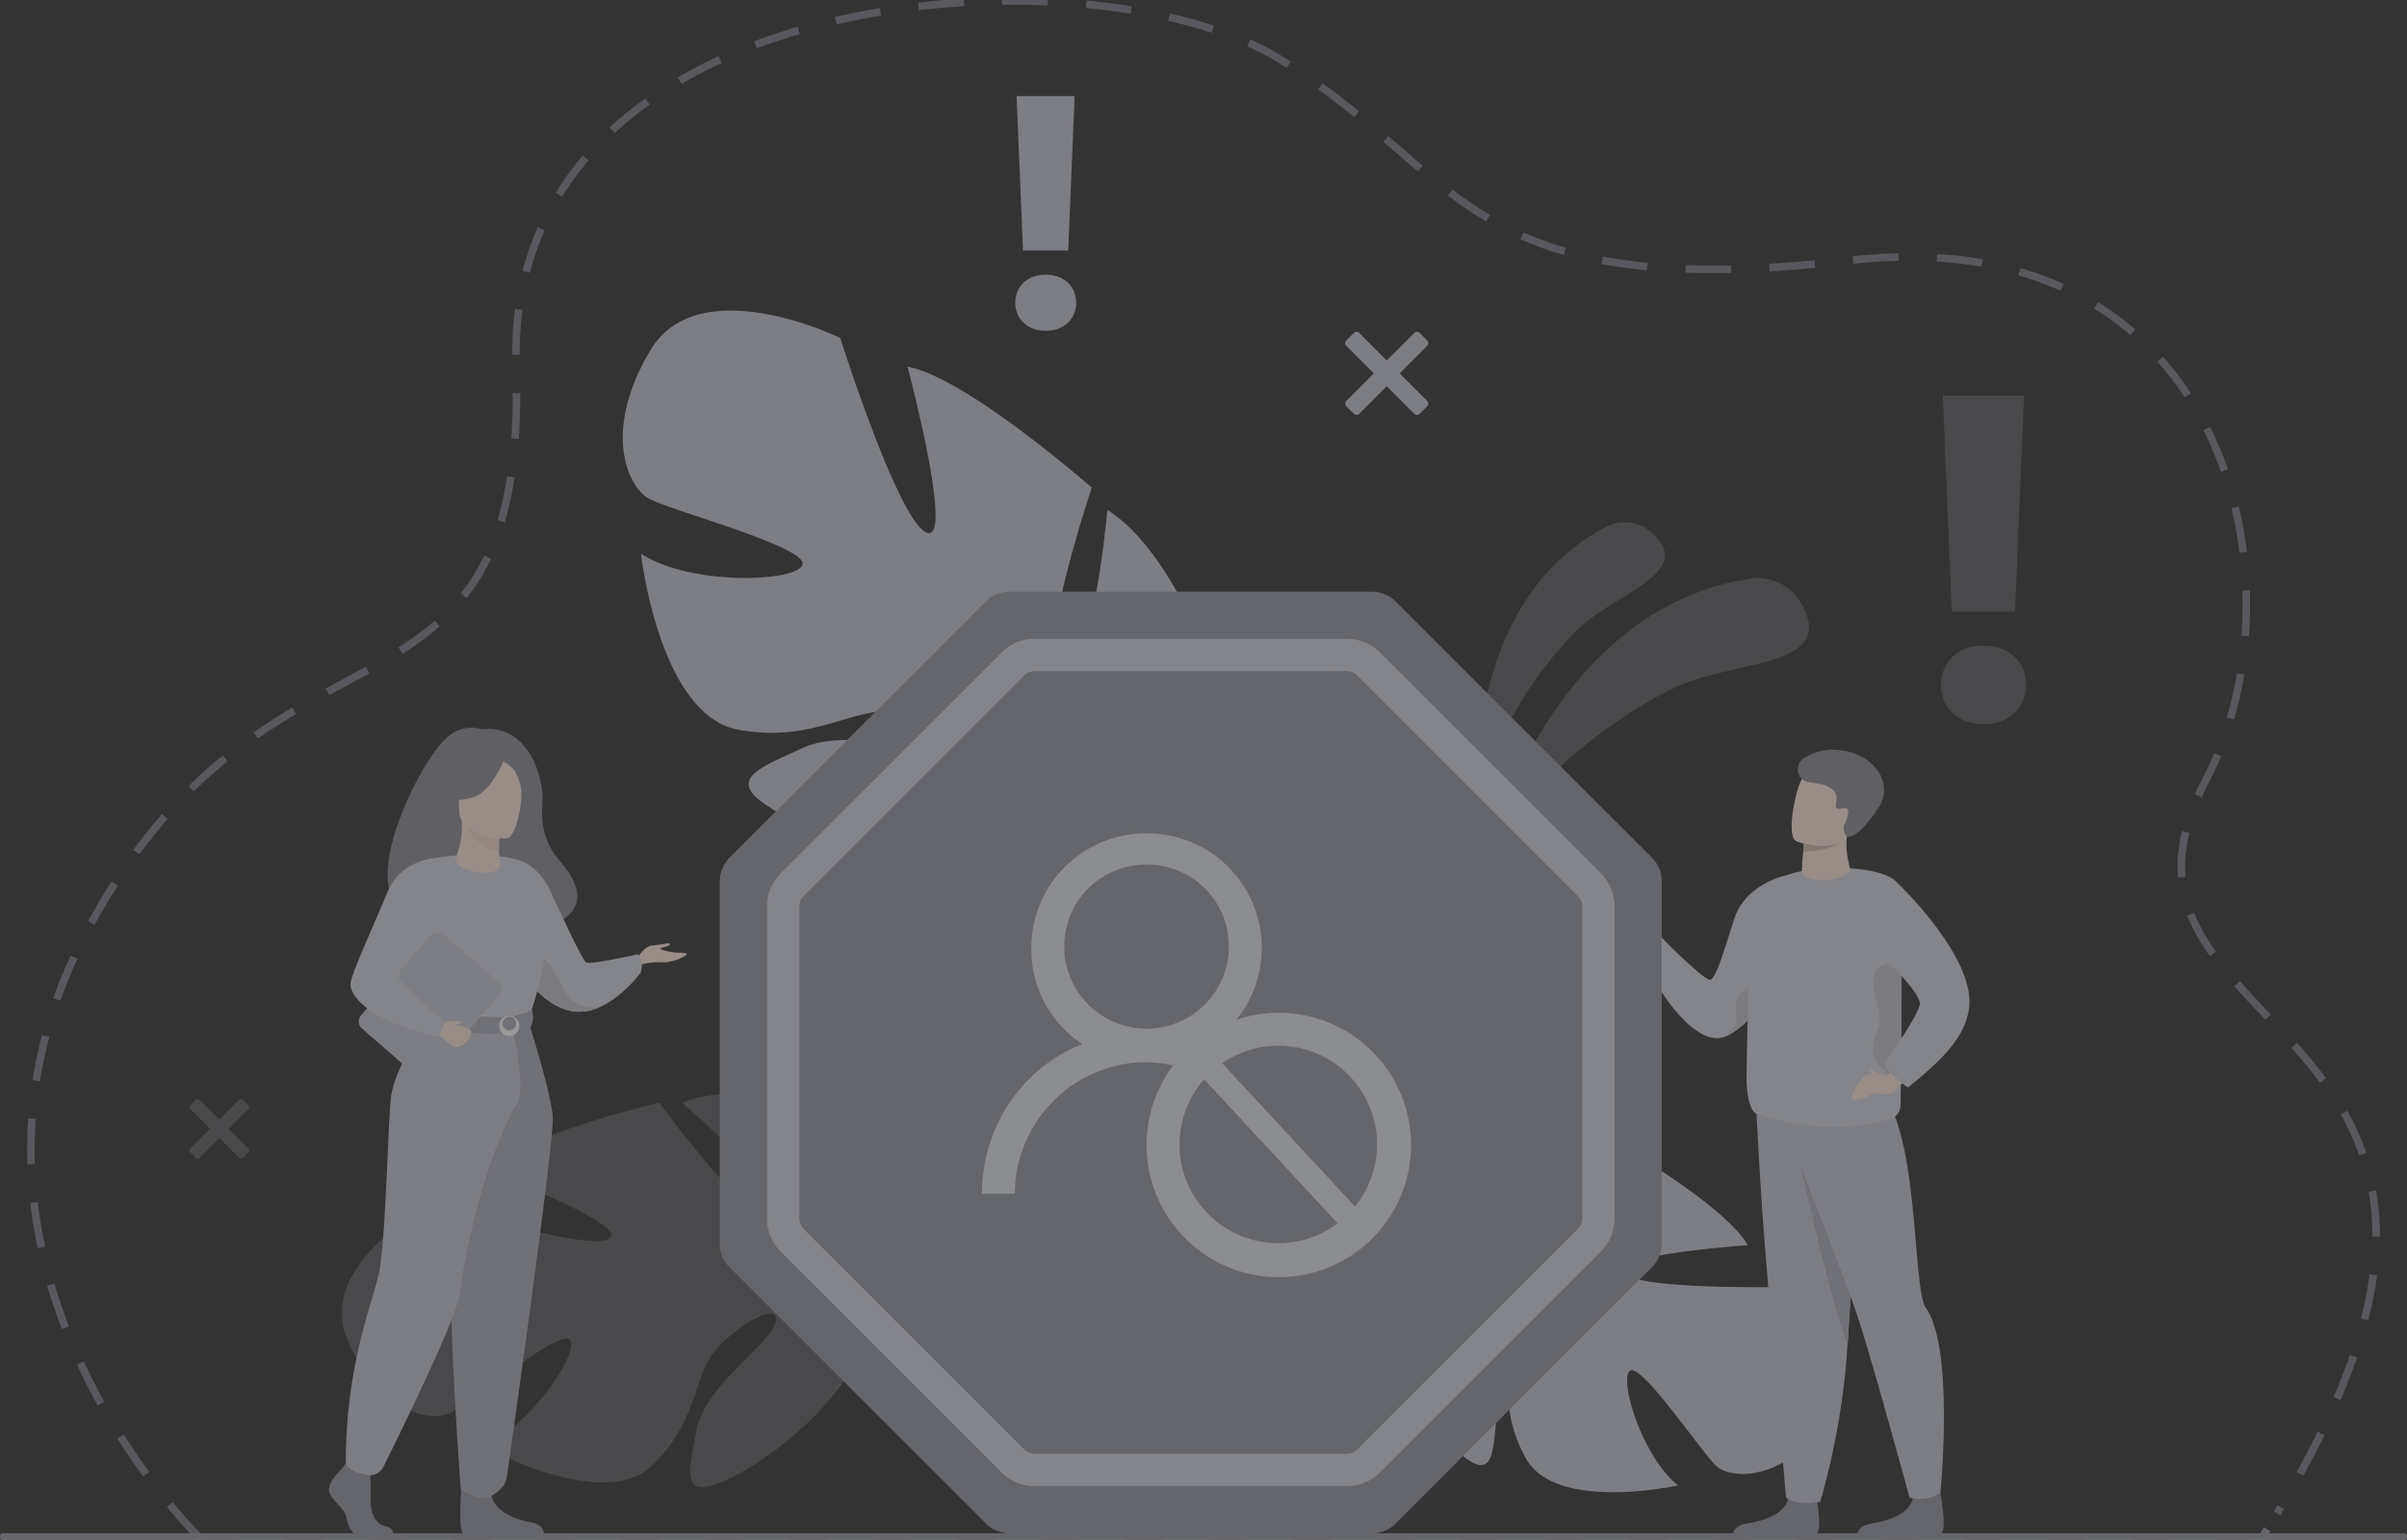 <svg xmlns="http://www.w3.org/2000/svg" xmlns:xlink="http://www.w3.org/1999/xlink" width="637.09" height="407.709" viewBox="0 0 637.09 407.709">
  <rect x="0" y="0" width="637.09" height="407.709" fill="#333333" stroke="none"/>
  <defs>
    <clipPath id="clip-path">
      <rect id="Rectangle_323" data-name="Rectangle 323" width="637.09" height="407.709" fill="none"/>
    </clipPath>
    <clipPath id="clip-path-2">
      <rect id="Rectangle_322" data-name="Rectangle 322" width="637.091" height="407.708" fill="none"/>
    </clipPath>
    <clipPath id="clip-path-3">
      <rect id="Rectangle_318" data-name="Rectangle 318" width="86.625" height="77.334" fill="none"/>
    </clipPath>
    <clipPath id="clip-path-4">
      <rect id="Rectangle_319" data-name="Rectangle 319" width="50.002" height="79.061" fill="none"/>
    </clipPath>
    <clipPath id="clip-path-5">
      <rect id="Rectangle_320" data-name="Rectangle 320" width="169.244" height="104.224" fill="none"/>
    </clipPath>
    <clipPath id="clip-path-6">
      <rect id="Rectangle_321" data-name="Rectangle 321" width="22.542" height="86.965" fill="none"/>
    </clipPath>
  </defs>
  <g id="Group_856" data-name="Group 856" opacity="0.5">
    <g id="Group_855" data-name="Group 855" clip-path="url(#clip-path)">
      <g id="Group_854" data-name="Group 854" transform="translate(0 0.001)">
        <g id="Group_853" data-name="Group 853" clip-path="url(#clip-path-2)">
          <path id="Path_4549" data-name="Path 4549" d="M2428.737,1646.559q-.648,1.034-1.313,2.079h-2.459" transform="translate(-1828.651 -1241.662)" fill="none" stroke="#9899a3" stroke-miterlimit="10" stroke-width="2"/>
          <path id="Path_4550" data-name="Path 4550" d="M611.51,407.734H77.748S.429,332.687,49.619,244.392,164.876,200.5,161.679,97.734,313.619-13.863,363,15.935s49.085,65.687,151.026,53.813,121.417,87.11,94.9,137.557C571.862,277.8,709.1,267.414,627.747,401.454" transform="translate(-25.07 -0.758)" fill="none" stroke="#7d7e89" stroke-miterlimit="10" stroke-width="2" stroke-dasharray="12.07 10.15"/>
          <g id="Group_843" data-name="Group 843" transform="translate(392.222 153.051)" opacity="0.3">
            <g id="Group_842" data-name="Group 842">
              <g id="Group_841" data-name="Group 841" clip-path="url(#clip-path-3)">
                <path id="Path_4551" data-name="Path 4551" d="M1595.006,699.735s16.429-69.633,71.852-77.289c0,0,10.783-1.325,14.374,10.55s-17.849,11.96-31.1,16.736-44.15,25.024-55.124,50" transform="translate(-1595.007 -622.401)" fill="#c8cad5"/>
              </g>
            </g>
          </g>
          <g id="Group_846" data-name="Group 846" transform="translate(390.678 138.291)" opacity="0.3">
            <g id="Group_845" data-name="Group 845">
              <g id="Group_844" data-name="Group 844" clip-path="url(#clip-path-4)">
                <path id="Path_4552" data-name="Path 4552" d="M1589.017,641.443s-5.762-57.679,34.684-78.149c0,0,7.913-3.856,13.793,4.3s-10.524,13.867-19.419,21.018-27.231,30.806-29.057,52.836" transform="translate(-1588.733 -562.382)" fill="#c8cad5"/>
              </g>
            </g>
          </g>
          <path id="Path_4553" data-name="Path 4553" d="M636.356,1652.625H.735A.737.737,0,0,1,0,1651.89v-.281a.737.737,0,0,1,.735-.734H636.356a.736.736,0,0,1,.735.734v.281a.737.737,0,0,1-.735.735" transform="translate(0 -1244.916)" fill="#9899a3"/>
          <g id="Group_849" data-name="Group 849" transform="translate(90.435 289.483)" opacity="0.3">
            <g id="Group_848" data-name="Group 848">
              <g id="Group_847" data-name="Group 847" clip-path="url(#clip-path-5)">
                <path id="Path_4554" data-name="Path 4554" d="M369.256,1242.339c-8.557-19.5,22.481-36.25,22.481-36.25s40.9,13.238,46.772,9.608-32.758-18.146-32.758-18.146c9.531-9.326,46.079-17.873,46.079-17.873s24.653,34.021,29.451,29.057-23.366-29.01-23.366-29.01c12.421-5.056,31.157-.905,31.157-.905,26.979,9.606,13.251,43.754,13.251,43.754s8.8,11.606,26.275,18.97h0a49.574,49.574,0,0,1,8.408,3.915l-2.727,2.2c-.812-.552-1.627-1.061-2.445-1.52a.021.021,0,0,0-.015-.008l-.036-.02c-.526-.271-1.278-.654-2.2-1.115l0,0s0,0,0,0c-2.146-.96-3.68-1.711-4.737-2.294l-.009-.006c-6.621-3.109-15.59-6.883-19.116-6.351a6.778,6.778,0,0,0-.424-1.721c.136.549.276,1.121.424,1.721,3.389,13.763-18.609,34.231-33.762,42.038s-12.439-.427-10.231-12.02,18.143-21.841,20.6-27.667-5.761-3.057-13.893,4.593-5.484,19.811-18.415,32.425-44.818-5.134-44.818-5.134c12.087-4.788,25.129-24.089,23.11-27.96s-27.426,17.142-32.233,19.365-18.255-.14-26.812-19.637" transform="translate(-367.764 -1177.215)" fill="#c8cad5"/>
              </g>
            </g>
          </g>
          <path id="Path_4555" data-name="Path 4555" d="M1513.424,1272.985c12.483-14.729-10.153-37.321-10.153-37.321s-38.97.917-43.133-3.758,33.165-7.29,33.165-7.29c-5.869-10.572-35.418-27.459-35.418-27.459s-30.23,23.183-33.115,17.628,27.815-19.162,27.815-19.162c-9.485-7.609-26.842-8.852-26.842-8.852-25.933,1.365-22.842,34.594-22.842,34.594s-10.65,7.808-27.744,9.684h0a44.9,44.9,0,0,0-8.32,1.226l1.8,2.615c.848-.269,1.688-.5,2.519-.689a.02.02,0,0,1,.015,0l.036-.008c.528-.1,1.28-.238,2.2-.4h.008c2.114-.278,3.641-.535,4.71-.768l.01,0c6.558-.988,15.33-1.946,18.256-.571a6.166,6.166,0,0,1,.814-1.386l-.814,1.386c-6.508,11.084,7.312,34.565,18.459,45.271s10.92,2.849,12-7.8-10.113-23.677-10.739-29.375,5.8-1.165,10.885,7.588-.362,18.636,7.61,32.945,40.277,7.14,40.277,7.14c-9.265-7.289-15.6-27.438-12.846-30.28s19.4,22,23,25.172,15.9,4.6,28.383-10.125" transform="translate(-1030.723 -894.938)" fill="#c8cad5"/>
          <path id="Path_4556" data-name="Path 4556" d="M677.671,344.892c12.866-21.589,50.243-3.254,50.243-3.254s15.323,48.373,22.837,51.526-5.025-43.916-5.025-43.916c15.5,2.763,48.765,32.019,48.765,32.019s-15.784,47.012-7.725,48.219,11.852-42.34,11.852-42.34c13.374,8.467,22.232,29.315,22.232,29.315,9.268,32.509-32.954,42.731-32.954,42.731s-5.119,16.41-.212,38.251h0a58.5,58.5,0,0,1,2,10.763l-3.98-1.114c-.026-1.158-.1-2.29-.215-3.392a.025.025,0,0,0,0-.02c0-.016,0-.031-.006-.047-.1-.691-.247-1.676-.437-2.879v0s0,0,0-.006c-.549-2.721-.879-4.709-1.043-6.125a.043.043,0,0,1,0-.013c-1.552-8.493-4.075-19.7-7-22.721a8.009,8.009,0,0,0,1.363-1.587L777,471.885c-10.9,12.693-45.649,5.589-63.539-3.617s-8.118-12.244,4.534-18.071,33.425,2.457,40.7.821-1.013-7.63-13.938-10.2-22.795,8.314-43.78,4.538-25.8-46.581-25.8-46.581c12.887,8.331,40.374,7.628,42.71,3.034s-35.274-14.6-40.705-17.692-12.382-17.636.484-39.225" transform="translate(-505.519 -252.15)" fill="#c8cad5"/>
          <g id="Group_852" data-name="Group 852" transform="translate(513.746 104.752)" opacity="0.3">
            <g id="Group_851" data-name="Group 851">
              <g id="Group_850" data-name="Group 850" clip-path="url(#clip-path-6)">
                <path id="Path_4557" data-name="Path 4557" d="M2089.2,502.6a10.59,10.59,0,0,1,.8-4.155,9.712,9.712,0,0,1,2.268-3.3,10.418,10.418,0,0,1,3.524-2.18,12.985,12.985,0,0,1,4.641-.783,13.281,13.281,0,0,1,4.676.783,10.361,10.361,0,0,1,3.559,2.18,9.728,9.728,0,0,1,2.268,3.3,10.612,10.612,0,0,1,.8,4.155,10.36,10.36,0,0,1-.8,4.121,9.787,9.787,0,0,1-2.268,3.27,10.328,10.328,0,0,1-3.559,2.18,13.282,13.282,0,0,1-4.676.783,12.985,12.985,0,0,1-4.641-.783,10.385,10.385,0,0,1-3.524-2.18,9.771,9.771,0,0,1-2.268-3.27,10.339,10.339,0,0,1-.8-4.121m19.61-19.383h-16.749l-2.373-57.228h21.494Z" transform="translate(-2089.201 -425.992)" fill="#c8cad5"/>
              </g>
            </g>
          </g>
          <path id="Path_4558" data-name="Path 4558" d="M1092.813,158.174a7.568,7.568,0,0,1,.574-2.969,6.936,6.936,0,0,1,1.62-2.36,7.443,7.443,0,0,1,2.518-1.558,9.28,9.28,0,0,1,3.316-.56,9.489,9.489,0,0,1,3.341.56,7.4,7.4,0,0,1,2.543,1.558,6.95,6.95,0,0,1,1.621,2.36,7.59,7.59,0,0,1,.573,2.969,7.411,7.411,0,0,1-.573,2.944,7,7,0,0,1-1.621,2.336,7.376,7.376,0,0,1-2.543,1.558,9.489,9.489,0,0,1-3.341.56,9.28,9.28,0,0,1-3.316-.56,7.42,7.42,0,0,1-2.518-1.558,6.981,6.981,0,0,1-1.62-2.336,7.39,7.39,0,0,1-.574-2.944m14.011-13.849h-11.967l-1.7-40.89h15.358Z" transform="translate(-824.084 -78.001)" fill="#c8cad5"/>
          <path id="Path_4559" data-name="Path 4559" d="M1808.123,964.36a80.687,80.687,0,0,1-8.81,13.138v0c-3.344,3.993-6.768,7.028-9.657,8.055l-.022.008c-.151.052-.3.1-.448.141a.037.037,0,0,1-.022,0l0,0a5.263,5.263,0,0,1-1.678.215c-9.482-.426-19.475-20.765-19.475-20.765a7.231,7.231,0,0,1,2.1-4.114,8.526,8.526,0,0,1,2.847-1.874s10.212,10.487,12.707,11.242c1.57.473,3.632-6.85,6.587-16.047S1805.6,942.9,1805.6,942.9s10.511,6.652,2.527,21.455" transform="translate(-1333.244 -711.04)" fill="#d6d7e1"/>
          <path id="Path_4560" data-name="Path 4560" d="M1864.182,1061.588v0c-3.344,3.993-6.768,7.028-9.657,8.055l-.022.007-.448.141-.025.007,0,0c.1-.069,3.2-1.673,3.681-4.649.5-3.041-2.722-5.53,5.365-10.234,4.712-2.741,1.1,6.672,1.1,6.672" transform="translate(-1398.113 -795.13)" fill="#c4c4ce"/>
          <path id="Path_4561" data-name="Path 4561" d="M1865.211,1613.456h22.223c1.592-1.08-.429-11.636-.429-11.636s-6.065-2.3-7.113,2.379-7.725,6.164-11.258,6.734c-2.417.393-3.181,1.721-3.423,2.523" transform="translate(-1406.545 -1207.497)" fill="#9899a3"/>
          <path id="Path_4562" data-name="Path 4562" d="M1917.435,1182.53s-.7,12.964-1.577,27.986c-.631,10.771-1.349,22.6-1.965,31.462-.082,1.176-.164,2.3-.24,3.362-.022.329-.047.656-.072.983a197.515,197.515,0,0,1-6.912,37.272c-6.248,1.317-9.07-1.092-9.07-1.092s-4.3-50.454-5.9-70.8c-1.173-14.98-2.174-36.789-2.174-36.789Z" transform="translate(-1424.881 -885.994)" fill="#c8cad5"/>
          <path id="Path_4563" data-name="Path 4563" d="M1952.465,1271.475c-.631,10.771-1.349,22.6-1.965,31.462-4.085-9.635-12.43-47.189-12.43-47.189Z" transform="translate(-1461.487 -946.953)" fill="#aeafba"/>
          <path id="Path_4564" data-name="Path 4564" d="M1999.241,1613.456h22.223c1.592-1.08-.43-11.636-.43-11.636s-6.065-2.3-7.113,2.379-7.725,6.164-11.258,6.734c-2.417.393-3.181,1.721-3.423,2.523" transform="translate(-1507.616 -1207.497)" fill="#9899a3"/>
          <path id="Path_4565" data-name="Path 4565" d="M1914.075,1172s15.87,39.5,20.943,54.476c3.614,10.666,13.805,48.083,13.805,48.083a10.241,10.241,0,0,0,8.156-1.258s3.792-38.228-3.867-49.007c-4.063-5.719-1.01-59.448-17.485-59.908s-21.552,7.614-21.552,7.614" transform="translate(-1443.393 -878.046)" fill="#c8cad5"/>
          <path id="Path_4566" data-name="Path 4566" d="M1920.839,985.9c-.067,5.617-.129,9.741-.114,10.783.045,3.4-2.129,4.166-4.369,4.684,0,0-2.07.446-4.681.889a51.52,51.52,0,0,1-7.82.836,70.539,70.539,0,0,1-20.468-3.369c-2.1,0-3.052-3.243-3.4-7.771-.233-3.065.713-33.628.832-41.26.082-5.474,3.087-10.531,3.926-11.271,7.781-6.88,30.741-6.013,34.873-1.267,1.022,1.173,1.319,12.489,1.354,24.884.022,7.979-.059,16.405-.136,22.862" transform="translate(-1417.662 -704.644)" fill="#d6d7e1"/>
          <path id="Path_4567" data-name="Path 4567" d="M1951.853,906.061c-2.931,3.176-12.776,2.706-12.484-.067.04-.342.1-2.372.136-2.686.025-.253.049-.5.069-.733q.1-1.025.166-1.809c.131-1.52.173-2.344.173-2.344h.01c.282-.079,6.612-1.877,9.761-2.622a5.07,5.07,0,0,1,1.745-.29c-.966,7.072,1.384,9.509.423,10.551" transform="translate(-1462.462 -675.278)" fill="#ffe8dc"/>
          <path id="Path_4568" data-name="Path 4568" d="M1951.177,898.865s-2.644,2.686-10.279,2.879c.131-1.52.173-2.344.173-2.344h.01c.282-.079,6.612-1.877,9.761-2.622.555.228-.181,1.705.334,2.087" transform="translate(-1463.62 -676.256)" fill="#d2bbaf"/>
          <path id="Path_4569" data-name="Path 4569" d="M1929.738,846.72a23.909,23.909,0,0,0,4.4,1.025c3.6.486,8.343.2,9.831-4.161,2.508-7.339,5.711-11.74-1.668-14.737-3.95-1.6-6.477-1.689-8.194-1.077a5.935,5.935,0,0,0-3.036,2.628c-1.433,2.246-4.315,15.036-1.331,16.321" transform="translate(-1454.222 -623.953)" fill="#ffe8dc"/>
          <path id="Path_4570" data-name="Path 4570" d="M1936.6,809.417a3.481,3.481,0,0,0,1.331,6.334,25.582,25.582,0,0,1,4.326.794c1.835.815,3.412,1.68,2.979,4.527-.147.968-.619,2.148,1.873,1.562a1.211,1.211,0,0,1,.905.054c1.034.613-.287,3.586-.686,4.23,0,0-.573,2.13.7,3.166.154.124,2.654,1.217,8.678-8a8.563,8.563,0,0,0,.389-7.846c-1.461-3.139-5.535-7.109-13.209-7.109a14.632,14.632,0,0,0-7.284,2.29" transform="translate(-1459.201 -608.651)" fill="#8b8c96"/>
          <path id="Path_4571" data-name="Path 4571" d="M2023.25,1063.891c-1.121,5.211-.836,5.266-2.556,3.9-7.008-5.57-4.96-8.488-3.4-13.316s-3.909-12.378,0-15.6c3.822-3.146,6,1.926,6.095,2.151.022,7.979-.059,16.405-.136,22.862" transform="translate(-1520.073 -782.639)" fill="#c4c4ce"/>
          <path id="Path_4572" data-name="Path 4572" d="M2006.23,1141.017s-2.641,4.319-4.373,4.167-4.069-.8-5.418.489-3.524,4.609-2.916,5.494,3.051.1,4.807-.868,4.521.477,5.994-.623a51.437,51.437,0,0,0,5-5.468Z" transform="translate(-1503.225 -860.435)" fill="#ffe8dc"/>
          <path id="Path_4573" data-name="Path 4573" d="M2026.731,949.58s21.923,20.629,19.076,34.351c-1.3,6.253-5.322,11.528-16.049,20.069,0,0-5.075-3.507-6.189-6.354,0,0,9.737-13.715,9.361-16.05-.461-2.858-7.108-10.026-9.493-11.14s-2.166-18.482,3.294-20.876" transform="translate(-1524.772 -716.074)" fill="#d6d7e1"/>
          <path id="Path_4574" data-name="Path 4574" d="M2016.71,1153.115s-2.311-1.011-3.053-1.444-.578.268-.351.619a2.564,2.564,0,0,0,1.754,1.217,2.9,2.9,0,0,0,1.651-.392" transform="translate(-1518.078 -868.367)" fill="#ffe8dc"/>
          <path id="Path_4575" data-name="Path 4575" d="M427.77,830.827c-.793-1.529,17.292-7.033,17.578,8.053,0,0,33.878-.833,17.7-19.715-5.6-6.537-5.024-11.942-4.856-16.973s-3.488-19.656-16.027-18.183a9.338,9.338,0,0,0-7.382.79c-9.32,4.835-30.2,51.592-7.015,46.029" transform="translate(-314.618 -590.905)" fill="#8b8c96"/>
          <path id="Path_4576" data-name="Path 4576" d="M685.371,1019.755s2.205-3.357,3.982-3.423,5.069-.988,4.805-.329-2.3.724-2.5,1.119,3.028.987,3.949,1.053,3.094,0,3.028.461-3.915,2.37-6.631,2.107a18.415,18.415,0,0,0-6.073.79Z" transform="translate(-516.834 -765.985)" fill="#ffe8dc"/>
          <path id="Path_4577" data-name="Path 4577" d="M555.68,954.195a33.069,33.069,0,0,0,3.373,5.1c2.62,3.282,6.661,7.073,11.734,7.822a12.594,12.594,0,0,0,6.971-1.132l.008,0c6.161-2.735,10.794-9.025,10.794-9.025a5.066,5.066,0,0,0-.691-4.97s-12.441,2.8-13.626,2.206-8.469-16.753-9.782-19.445c-2.789-5.721-7.215-7.362-7.215-7.362Z" transform="translate(-419.035 -699.339)" fill="#d6d7e1"/>
          <path id="Path_4578" data-name="Path 4578" d="M568.195,1036.925c2.62,3.282,6.661,7.073,11.734,7.822a12.593,12.593,0,0,0,6.971-1.132c-.241.031-6.394.792-8.847-3.6-2.5-4.476-5.207-11.585-8.924-9.216-1.6,1.023-1.532,3.565-.934,6.122" transform="translate(-428.177 -776.968)" fill="#c4c4ce"/>
          <path id="Path_4579" data-name="Path 4579" d="M357.268,1577.476s-3.8,3.464-3.055,5.926,4.167,4.1,4.629,7.111,2.315,4.65,3.981,4.65h7.946s1.227-2.117-1.736-2.755-4.08-4.174-3.895-7.456a57.858,57.858,0,0,0-.278-7.658l-6.3-1.459Z" transform="translate(-267.038 -1188.329)" fill="#9899a3"/>
          <path id="Path_4580" data-name="Path 4580" d="M495.978,1588.489s-1.366,14.676.3,15.5l21.329-.044s0-2.462-3.426-3.009-9.444-2.552-10.462-7.02-7.741-5.424-7.741-5.424" transform="translate(-373.617 -1197.871)" fill="#9899a3"/>
          <path id="Path_4581" data-name="Path 4581" d="M430.439,938.894a84.913,84.913,0,0,0,0,9.858c.211,3.564,3.817,8.339,4.328,9.52,1.283,2.962,2.731,3.444,2.731,3.444l11.2,2.745,3.938.964,12.417-3.708s5.656-15.786,3.385-24.672a68.3,68.3,0,0,0-5.741-15.057s-8.418-3.322-23.325-.841Z" transform="translate(-324.485 -693.938)" fill="#d6d7e1"/>
          <path id="Path_4582" data-name="Path 4582" d="M444.2,1031.093c.211,3.564.539,6.884,1.051,8.065,1.284,2.962,2.731,3.444,2.731,3.444l11.2,2.745,4.864-1.43s-16.236-2.461-14.437-16.429Z" transform="translate(-334.97 -774.823)" fill="#fbefe6"/>
          <path id="Path_4583" data-name="Path 4583" d="M505.237,1098.695s6.149,19.14,6.544,25.657-11.755,92.574-12.243,95.576c-.461,2.831-3.975,4.635-3.975,4.635a5.317,5.317,0,0,1-3.924.3c-3.2-.9-4.213-1.986-4.213-1.986s-4.786-61.375-1.824-83.3a347.252,347.252,0,0,0,3-40.884Z" transform="translate(-365.46 -828.521)" fill="#aeafba"/>
          <path id="Path_4584" data-name="Path 4584" d="M394.4,1096.375s-9.38,12.585-10.255,21.093-1.372,38.391-3.235,46.685-8.708,24.255-8.708,50.124a5.16,5.16,0,0,0,2.908,2.272,23.942,23.942,0,0,0,2.558.707,4.02,4.02,0,0,0,4.5-2.135c4.628-9.317,19.369-39.368,20.124-45.606.535-4.414,5.189-33.631,15.342-50.774,2.437-4.116-1.5-20.484-1.5-20.484Z" transform="translate(-280.676 -826.771)" fill="#c8cad5"/>
          <path id="Path_4585" data-name="Path 4585" d="M485.428,1086.68s-2.469,1.953-7.372,2.052c-5.858.118-20.373-1.493-20.373-1.493a12,12,0,0,0-.619,3.7s17.728,4.471,28,.653a6.492,6.492,0,0,0,.365-4.916" transform="translate(-344.669 -819.46)" fill="#aeafba"/>
          <path id="Path_4586" data-name="Path 4586" d="M537.275,1093.971a2.693,2.693,0,1,1,2.673,3.025,2.869,2.869,0,0,1-2.673-3.025m.886,0a1.816,1.816,0,1,0,1.787-2.139,1.989,1.989,0,0,0-1.787,2.139" transform="translate(-405.156 -822.677)" fill="#fff"/>
          <path id="Path_4587" data-name="Path 4587" d="M387.006,1029.308l14.4,12.535a2.5,2.5,0,0,0,3.523-.244l18.368-21.094a2.5,2.5,0,0,0-.243-3.523l-14.4-12.535a2.5,2.5,0,0,0-3.523.243l-18.368,21.095a2.5,2.5,0,0,0,.243,3.523" transform="translate(-291.192 -756.985)" fill="#c8cad5"/>
          <path id="Path_4588" data-name="Path 4588" d="M472.371,1101c.2.054,7.646.929,7.648,2.466,0,1.778-2.181,4.161-4.237,4.048-.833-.046-4.672-3.576-4.672-3.576Z" transform="translate(-355.261 -830.256)" fill="#ffe8dc"/>
          <path id="Path_4589" data-name="Path 4589" d="M491.1,892.9a24.772,24.772,0,0,0,1.327-9.052l.562.111,9.453,1.872s-.215,2.975-.221,5.778c0,.023,0,.047,0,.07-.012,2.434,1.644,4.877-2.26,5.842-1.206.3-10.639-.307-8.861-4.62" transform="translate(-370.168 -666.502)" fill="#ffe8dc"/>
          <path id="Path_4590" data-name="Path 4590" d="M508.918,886.166s-.215,2.975-.222,5.778c-5.29-.149-8.086-4.975-9.232-7.65Z" transform="translate(-376.644 -666.842)" fill="#f7dccf"/>
          <path id="Path_4591" data-name="Path 4591" d="M506.253,837.933s-12.516.207-12.525-7.59-1.63-13.021,6.361-13.482,9.547,2.512,10.182,5.113-.763,15.7-4.019,15.958" transform="translate(-372.211 -615.956)" fill="#ffe8dc"/>
          <path id="Path_4592" data-name="Path 4592" d="M493.448,811.372s-3.427,9.147-8.686,10.5-7.54-.057-7.54-.057a14.894,14.894,0,0,0,4.871-8.8s8.77-6,11.355-1.644" transform="translate(-359.87 -610.657)" fill="#8b8c96"/>
          <path id="Path_4593" data-name="Path 4593" d="M539.754,814.677a7.764,7.764,0,0,1,3.587,2.8,12.6,12.6,0,0,1,1.692,7.158s2.582-6.217-.32-9.734c-3.077-3.729-4.959-.227-4.959-.227" transform="translate(-407.025 -613.219)" fill="#8b8c96"/>
          <path id="Path_4594" data-name="Path 4594" d="M476.241,1099.657a8.507,8.507,0,0,1,2.975-.406c1.192.167,2.074-.024,2.074.31s-1.539.49-1.866.65a16.218,16.218,0,0,1-3.184-.554" transform="translate(-359.131 -828.917)" fill="#ffe8dc"/>
          <path id="Path_4595" data-name="Path 4595" d="M399.245,923.968s-8.885.623-12.29,8.9-9.867,22.179-9.867,24.518,3.609,9.547,22.994,13.692c0,0,2.005-2.109,1.884-3.777,0,0-12.1-10.394-12.068-11.608.061-2.3,1.984-5.331,12.608-15.959,2.889-2.889-3.26-15.767-3.26-15.767" transform="translate(-284.359 -696.76)" fill="#d6d7e1"/>
          <path id="Path_4596" data-name="Path 4596" d="M947.443,637.079h-96.01a8.755,8.755,0,0,0-6.191,2.564l-67.889,67.889a8.755,8.755,0,0,0-2.564,6.191v96.01a8.754,8.754,0,0,0,2.564,6.19l67.889,67.889a8.755,8.755,0,0,0,6.191,2.564h96.01a8.755,8.755,0,0,0,6.191-2.564l67.889-67.889a8.754,8.754,0,0,0,2.564-6.19v-96.01a8.755,8.755,0,0,0-2.564-6.191l-67.889-67.889a8.755,8.755,0,0,0-6.191-2.564" transform="translate(-584.264 -480.419)" fill="#9899a3"/>
          <path id="Path_4597" data-name="Path 4597" d="M978.959,912.167h-82.5a12.5,12.5,0,0,1-8.9-3.685l-58.337-58.338a12.5,12.5,0,0,1-3.685-8.9v-82.5a12.5,12.5,0,0,1,3.685-8.9l58.337-58.337a12.5,12.5,0,0,1,8.9-3.685h82.5a12.5,12.5,0,0,1,8.9,3.685l58.337,58.337a12.5,12.5,0,0,1,3.685,8.9v82.5a12.5,12.5,0,0,1-3.685,8.9l-58.337,58.337a12.5,12.5,0,0,1-8.9,3.685m-82.5-215.784a4,4,0,0,0-2.847,1.18L835.273,755.9a4,4,0,0,0-1.179,2.847v82.5a4,4,0,0,0,1.179,2.847l58.337,58.338a4,4,0,0,0,2.847,1.179h82.5a4,4,0,0,0,2.848-1.179l58.337-58.337a4,4,0,0,0,1.179-2.847v-82.5a4,4,0,0,0-1.179-2.847l-58.337-58.337a4,4,0,0,0-2.848-1.179Z" transform="translate(-622.534 -518.689)" fill="#d6d7e1"/>
          <path id="icons8-user_clock" d="M49.571,5.1a30.312,30.312,0,0,0-30.5,30.5A29.853,29.853,0,0,0,32.577,60.874C16.891,66.974,6,82.658,6,100.522h8.714A34.959,34.959,0,0,1,49.571,65.665a33.855,33.855,0,0,1,6.97.868c.2-.272.468-.507.681-.774A35,35,0,1,0,73.357,54.44,30.314,30.314,0,0,0,49.571,5.1Zm0,8.28A21.574,21.574,0,0,1,71.357,35.165a21.786,21.786,0,0,1-43.571,0A21.574,21.574,0,0,1,49.571,13.38ZM63.842,59.419c-.124.092-.251.179-.374.272C63.593,59.6,63.716,59.509,63.842,59.419Zm20.586,1.889A26.143,26.143,0,1,1,58.285,87.451,26.22,26.22,0,0,1,84.428,61.308Zm-23.973.936c-.537.511-1.054,1.039-1.557,1.583C59.4,63.285,59.91,62.757,60.455,62.244ZM58.9,63.827l42.683,46.064H110.3L67.612,63.827Z" transform="translate(253.903 215.554)" fill="#e6e7ec"/>
          <path id="icons8-close" d="M7,4a1,1,0,0,0-.707.293l-2,2a1,1,0,0,0,0,1.414L11.586,15,4.293,22.293a1,1,0,0,0,0,1.414l2,2a1,1,0,0,0,1.414,0L15,18.414l7.293,7.293a1,1,0,0,0,1.414,0l2-2a1,1,0,0,0,0-1.414L18.414,15l7.293-7.293a1,1,0,0,0,0-1.414l-2-2a1,1,0,0,0-1.414,0L15,11.586,7.707,4.293A1,1,0,0,0,7,4Z" transform="translate(352.046 83.858)" fill="#c8cad5"/>
          <path id="icons8-close-2" data-name="icons8-close" d="M6.153,4a.714.714,0,0,0-.507.21L4.21,5.645a.717.717,0,0,0,0,1.015l5.233,5.233L4.21,17.127a.717.717,0,0,0,0,1.015l1.435,1.435a.717.717,0,0,0,1.015,0l5.233-5.233,5.233,5.233a.717.717,0,0,0,1.015,0l1.435-1.435a.717.717,0,0,0,0-1.015l-5.233-5.233L19.576,6.66a.717.717,0,0,0,0-1.015L18.141,4.21a.717.717,0,0,0-1.015,0L11.893,9.443,6.66,4.21A.715.715,0,0,0,6.153,4Z" transform="translate(46.152 286.965)" fill="#c8cad5" opacity="0.3"/>
        </g>
      </g>
    </g>
  </g>
</svg>
